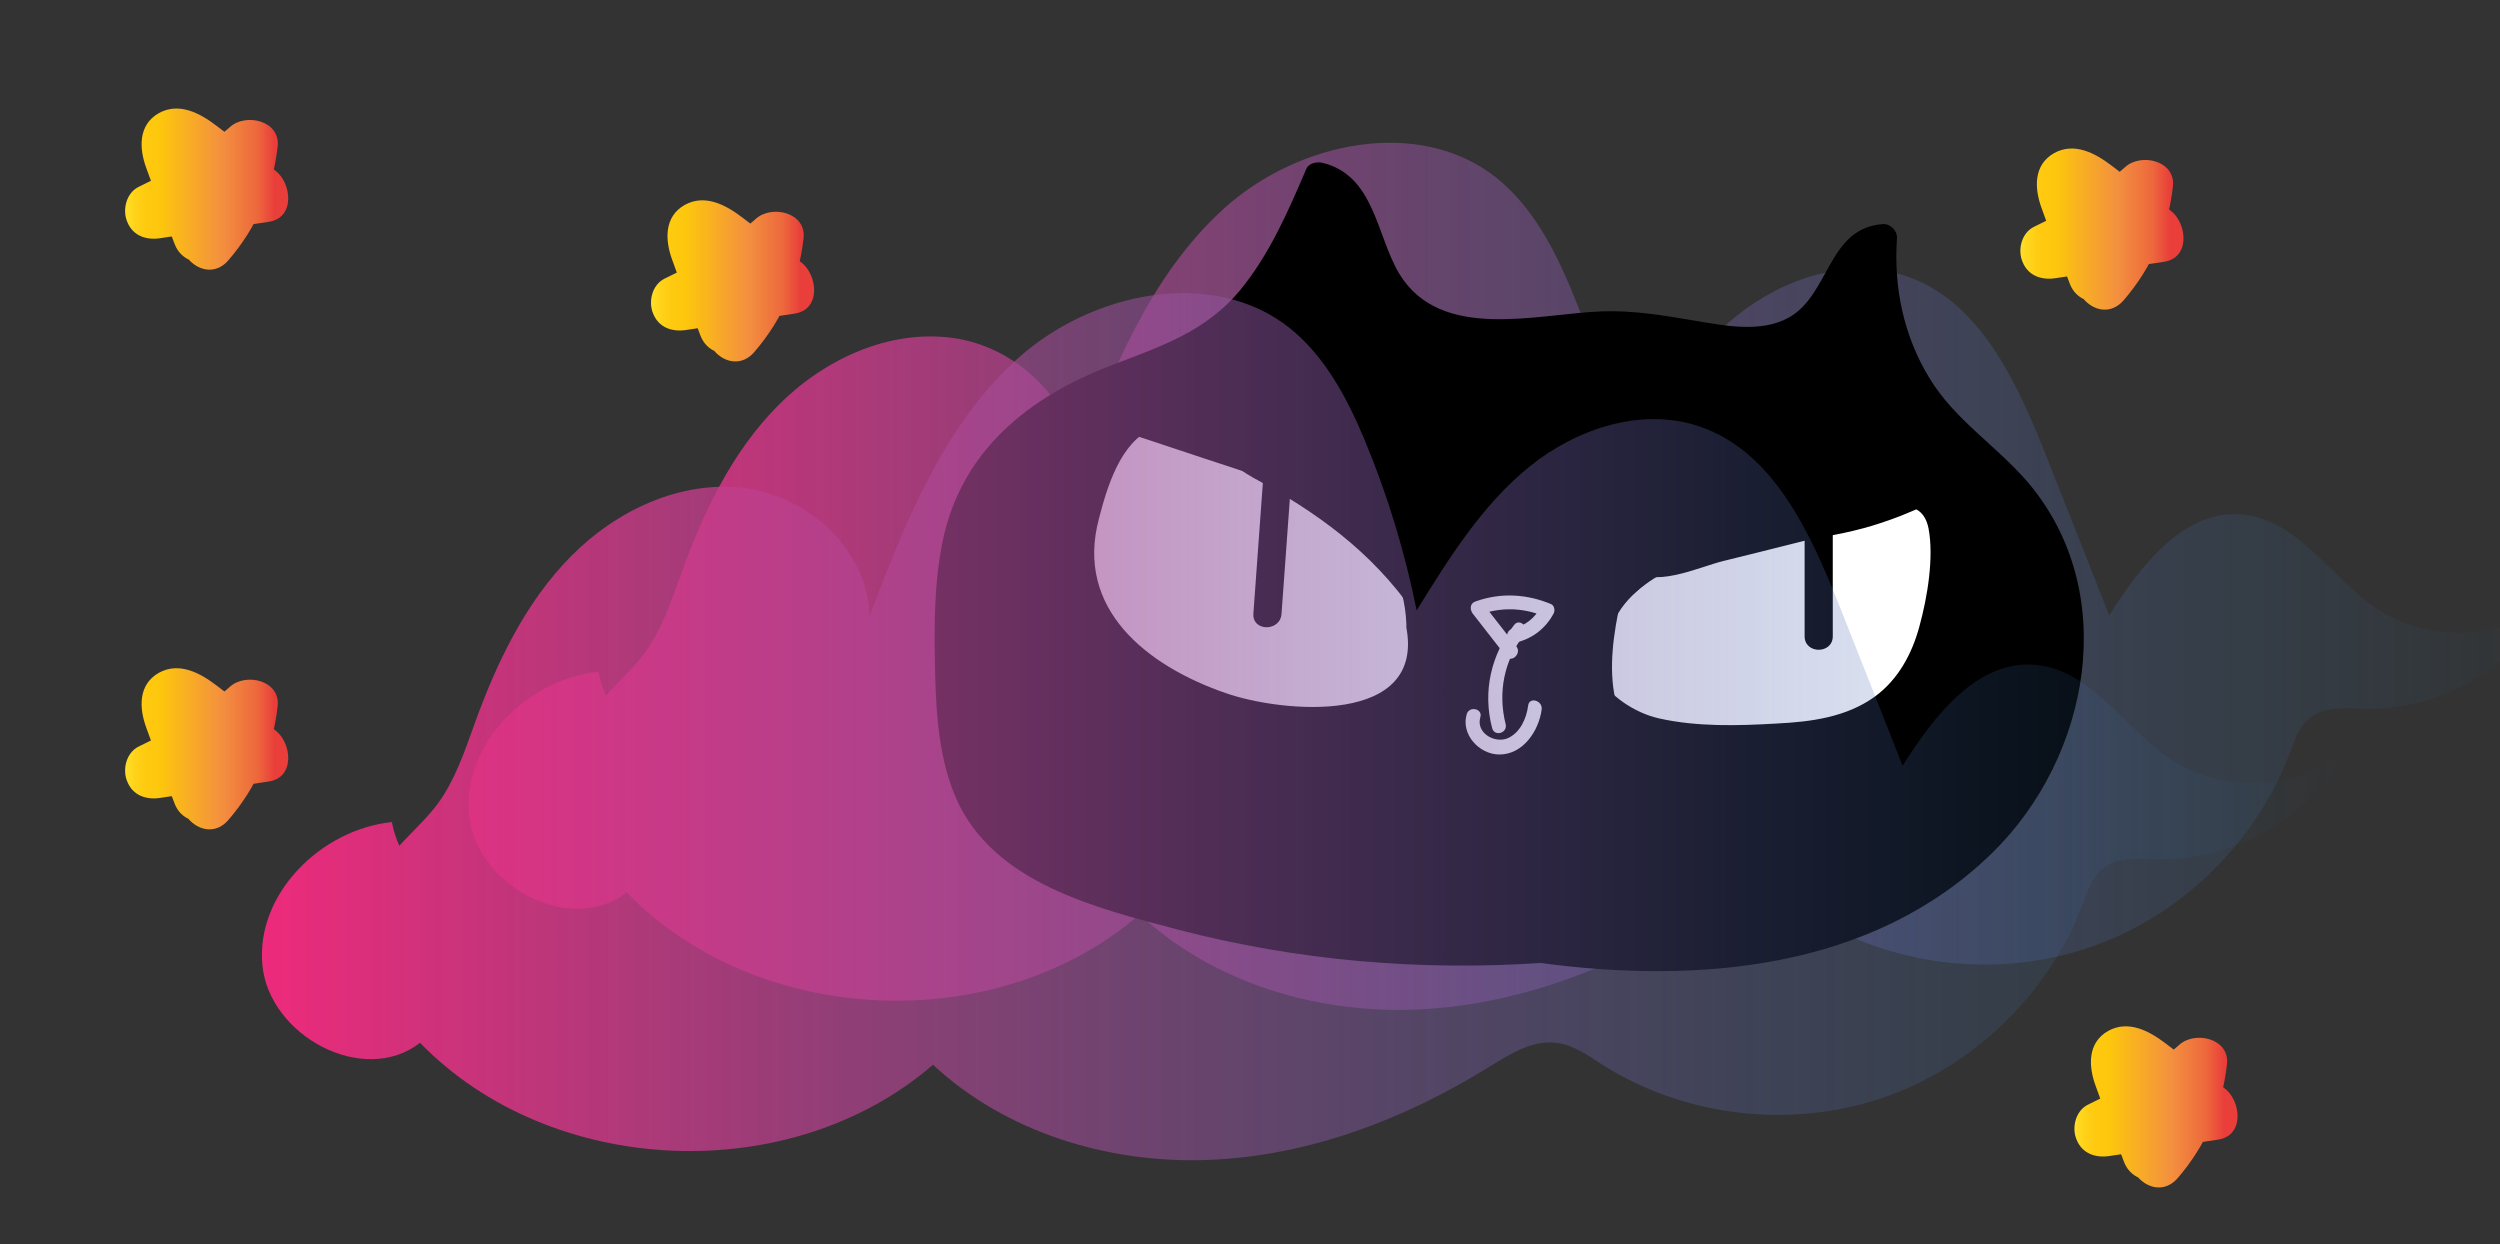 <?xml version="1.0" encoding="utf-8"?>
<!-- Generator: Adobe Illustrator 22.1.0, SVG Export Plug-In . SVG Version: 6.00 Build 0)  -->
<svg version="1.1" id="Слой_1" xmlns="http://www.w3.org/2000/svg" xmlns:xlink="http://www.w3.org/1999/xlink" x="0px" y="0px"
	 viewBox="0 0 444 221" style="enable-background:new 0 0 444 221;" xml:space="preserve">
<rect x="0" y="0" width="444" height="221" fill="#333333" stroke="none"/>
<style type="text/css">
	.st0{fill:url(#SVGID_1_);}
	.st1{fill:#FFFFFF;}
	.st2{fill:url(#SVGID_2_);}
	.st3{fill:url(#SVGID_3_);}
	.st4{fill:url(#SVGID_4_);}
	.st5{fill:url(#SVGID_5_);}
	.st6{fill:url(#SVGID_6_);}
	.st7{fill:url(#SVGID_7_);}
</style>
<g>
	<linearGradient id="SVGID_1_" gradientUnits="userSpaceOnUse" x1="83.048" y1="102.265" x2="453.22" y2="102.265">
		<stop  offset="0" style="stop-color:#EE2A7B"/>
		<stop  offset="1" style="stop-color:#2484C6;stop-opacity:0"/>
	</linearGradient>
	<path class="st0" d="M123.3,139.2c-6,0.5-11.9,1-17.9,1.6c-3.9-3.1-3.3-9.3-0.7-13.5c2.6-4.2,6.7-7.2,9.7-11.2
		c3.1-4.2,4.8-9.3,6.6-14.3c3.9-10.8,9-21.5,17.1-29.7s19.6-13.6,31-12.1c11.4,1.5,21.9,11.3,22,22.8c6.3-16.6,13.1-33.8,26.2-45.7
		s34.7-16.5,48.5-5.5c6.2,5,10.1,12.3,13.2,19.7c4.1,9.8,7.2,20,9.3,30.4c5.7-9.2,11.6-18.7,20-25.5s20.1-10.7,30.4-7.1
		c13,4.5,19.5,18.8,24.6,31.6c3.8,9.5,7.5,19,11.3,28.6c5.6-8.9,13.4-19,23.8-17.9c9.8,1,15.6,11.2,23.7,16.7
		c9.3,6.2,22.6,5.6,31.3-1.5c-6.5,11.9-20,19.6-33.6,19.3c-3.2-0.1-6.8-0.5-9.4,1.5c-2,1.5-2.9,4.1-3.8,6.5
		c-6.1,16-19.6,29.1-35.9,34.5c-16.3,5.4-34.9,3.2-49.4-6c-2.6-1.7-5.3-3.6-8.3-3.9c-4.2-0.5-8.1,2-11.7,4.2
		c-15.1,9.4-32.2,15.9-49.9,16.6s-36-4.8-49-16.9c-25.3,21.9-67.8,20.1-91.1-3.9c-10,7.8-26.8-1.2-28-13.8
		c-1.2-12.6,10.4-24.1,23-25.4c1.4,7.6,7.8,14.1,15.3,15.6"/>
</g>
<g>
	<path d="M274,168.4c-26.8,1.9-53.9-1.7-79.3-10.4c-6.8-2.4-13.8-5.3-18.5-10.7c-6.9-8-7.5-19.6-7.6-30.2c-0.1-11.3,0-23.3,6-32.9
		c5.3-8.4,14.4-13.6,23.6-17.1c5.2-1.9,10.6-3.5,15.3-6.4c10.4-6.4,15.8-18.3,20.7-29.5c8,1.3,8.3,12.7,12.8,19.5
		c4.2,6.4,12.7,8.5,20.3,8.4c7.6-0.1,15.3-2,22.9-1.3c11.2,0.9,24.8,6.4,32.1-2.1c4.1-4.8,5.7-13.5,12-13.4
		c-1.1,11.9,3.1,24.2,11.3,33c3.8,4.1,8.5,7.4,12.2,11.6c11.3,12.7,12.6,32.5,5.2,47.8s-22.2,26.2-38.4,31.3
		c-16.2,5.1-33.6,5.1-50.5,2.7"/>
	<g>
		<path d="M274,165.9c-17.9,1.2-35.8,0.1-53.4-3.4c-8.6-1.7-17-4-25.3-6.9c-7.6-2.6-15.3-6-19.6-13.2c-3.9-6.6-4.4-14.7-4.6-22.2
			c-0.2-7.8-0.4-15.8,1.3-23.4c3.9-18,18.9-24,34.3-30c15.9-6.1,23.2-19.3,29.6-34.2c-0.9,0.4-1.9,0.8-2.8,1.1
			c5.3,1.2,6.5,7.4,8.2,11.7c1.7,4.3,3.7,8.3,7.4,11.1c9.7,7.4,22.3,4.6,33.5,3.8c10.9-0.7,22.2,4.4,33,2c4-0.9,7.2-3.1,9.6-6.3
			c2.4-3.3,4.4-11,9.1-11.3c-0.8-0.8-1.7-1.7-2.5-2.5c-1.2,16.5,6.2,29.8,18.2,40.5c6.3,5.6,11.2,11.6,13.5,19.8
			c2.2,7.8,2.1,16.1-0.1,23.9c-4.4,15.6-17.3,27.5-31.7,34.1c-17.7,8.1-38,8.3-57,5.7c-3.1-0.4-4.5,4.4-1.3,4.8
			c28.1,3.8,59.2,1.3,80.5-19.6c17.3-17,22.8-46.3,6.2-65.8c-5.6-6.5-12.9-11-17.4-18.4c-4.6-7.5-6.4-16.1-5.8-24.9
			c0.1-1.3-1.2-2.6-2.5-2.5c-9.8,0.7-9.4,12.5-16.7,16.6c-5,2.8-11.7,1.4-17,0.5c-5.4-0.9-10.7-1.8-16.2-1.6
			c-11.4,0.4-28.6,5.5-36-6.7c-4.1-6.9-4.4-17.5-13.7-19.7c-1-0.2-2.4,0.1-2.8,1.1c-3.2,7.5-6.6,15.3-11.8,21.6
			c-6.1,7.3-14,9.9-22.6,13.2c-14.8,5.6-26.9,15.2-30.2,31.4c-1.6,7.9-1.5,16-1.3,24c0.2,7.4,0.8,15,3.8,21.8
			c6.7,14.9,24.9,19.3,39.3,23.1c21.1,5.5,43,7.4,64.7,5.9C277.2,170.7,277.2,165.7,274,165.9L274,165.9z"/>
	</g>
</g>
<g>
	<path class="st1" d="M246.9,116c2-8.6-2.4-17.7-8.9-23.6s-14.9-9.4-23-12.7c-3-1.2-6.5-2.5-9.5-1.1c-2.9,1.3-4.3,4.5-5.5,7.5
		c-1.9,4.9-3.9,10.1-3.1,15.3c1.2,8.3,8.9,14,16.6,17.4c6.5,2.9,13.6,4.9,20.7,4.7c3.4-0.1,7-0.7,9.7-2.7c2.8-2,4.5-5.7,3.4-8.9"/>
	<g>
		<path class="st1" d="M249.3,116.6c3.1-16-9.2-28-22.4-34.5c-5.9-2.9-15.3-8.7-22.1-6c-5.8,2.3-8.2,10.5-9.6,15.9
			c-4.4,16.2,8.6,26.3,22.5,31.1c10,3.5,35.7,5.9,32-12c-0.6-3.1-5.5-1.8-4.8,1.3c1.7,8-9.1,8.8-14.3,8.4
			c-5.9-0.4-11.9-2.3-17.3-4.9c-4.4-2.2-9-5-11.7-9.3c-3.4-5.3-2.5-11.1-0.5-16.7c0.8-2.2,1.6-4.5,2.8-6.5c2.3-3.8,6.2-3,9.7-1.7
			c5,1.9,9.9,4,14.5,6.6c9.6,5.4,18.7,15,16.4,27C243.9,118.5,248.7,119.8,249.3,116.6L249.3,116.6z"/>
	</g>
</g>
<g>
	<path class="st1" d="M287.7,117c-2-6.4,2-13.5,7.7-17.1c5.7-3.6,12.6-4.5,19.3-4.8c6.7-0.3,13.6-0.3,20-2.4
		c1.7-0.5,3.8-1.1,4.9,0.3c0.5,0.7,0.5,1.6,0.5,2.5c-0.1,9.5-0.9,20.3-8.4,26.1c-4.5,3.5-10.5,4.2-16.2,4.5c-4.5,0.2-8.9,0.2-13.4,0
		c-5-0.3-10.3-0.9-14.1-4.1c-3.8-3.2-5.1-9.8-1.3-13.1"/>
	<g>
		<path class="st1" d="M290.1,116.4c-3.5-14.6,15.2-18.3,25.5-18.8c5.4-0.3,10.9-0.3,16.2-1.5c2.8-0.6,5.1-2.5,5.7,0.8
			c0.4,2.2-0.2,5.1-0.4,7.3c-0.6,5.1-1.9,10.5-5.6,14.2c-4.2,4.1-10.4,4.8-16,5.1c-6.1,0.3-12.7,0.6-18.8-0.6
			c-5-0.9-13.9-6.5-8.3-12.4c2.2-2.3-1.3-5.9-3.5-3.5c-7.9,8.3,0.8,18.6,9.8,20.6c6.7,1.5,14,1.3,20.8,0.9
			c6.1-0.3,12.4-1.1,17.5-4.8c4.1-3,6.6-7.6,7.9-12.5c1.4-5.1,2.6-12.2,1.6-17.4c-1.1-5.4-6.3-4-10.2-3c-7.9,2.1-16.2,1.3-24.3,2.4
			c-12.3,1.6-26.1,10.2-22.7,24.5C286.1,120.8,290.9,119.5,290.1,116.4L290.1,116.4z"/>
	</g>
</g>
<g>
	<g>
		<path d="M224.7,80c-0.7,9.7-1.4,19.3-2.1,29c-0.2,3.2,4.8,3.2,5,0c0.7-9.7,1.4-19.3,2.1-29C229.9,76.8,224.9,76.8,224.7,80
			L224.7,80z"/>
	</g>
</g>
<g>
	<g>
		<path d="M320.5,86c0,9,0,18,0,27c0,3.2,5,3.2,5,0c0-9,0-18,0-27C325.5,82.8,320.5,82.8,320.5,86L320.5,86z"/>
	</g>
</g>
<g>
	<g>
		<path d="M282.2,129c-4.1-11.2,3.8-21.1,12.6-27.3c8.5-5.9,17.9-10.8,26.9-16c2.8-1.6,0.3-5.9-2.5-4.3c-16.4,9.6-51,23.8-41.8,48.9
			C278.4,133.3,283.3,132,282.2,129L282.2,129z"/>
	</g>
</g>
<g>
	<g>
		<path d="M201.3,77.3c1.9-4.2,10.7-5.5,14.7-3.4c3.3,1.8,1.5,4.6,2.7,7.3c0.8,1.8,2.2,2.7,3.8,3.6c11.4,6.2,21,13.1,28.5,23.8
			c1.8,2.6,6.2,0.1,4.3-2.5c-4.5-6.5-9.9-12.2-16.2-17.1c-3-2.3-6.1-4.3-9.3-6.1c-1.5-0.8-4.2-1.5-5.4-2.7c-1.8-1.8-0.8-2.9-1.1-4.9
			c-1.4-10.8-22.9-8.8-26.5-0.6C195.7,77.7,200.1,80.3,201.3,77.3L201.3,77.3z"/>
	</g>
</g>
<g>
	<g>
		<path d="M289.3,100.8c4.1,4,12.3-0.1,16.9-1.2c8.6-2.1,17.1-4.3,25.7-6.4c2.7-0.7,2.2-5.2-0.7-4.9c-9,1-18,2-26.9,3
			c-3.2,0.4-3.3,4.8,0,5c10.9,0.7,24.5-0.1,28.3-12.5c1-3.1-3.9-4.4-4.8-1.3c-3.1,10-15.2,9.4-23.5,8.8c0,1.7,0,3.3,0,5
			c9-1,18-2,26.9-3c-0.2-1.6-0.4-3.3-0.7-4.9c-6.4,1.6-12.7,3.2-19.1,4.8c-2.9,0.7-5.7,1.4-8.6,2.1c-1.4,0.4-9,3.1-10.1,2
			C290.5,95,287,98.5,289.3,100.8L289.3,100.8z"/>
	</g>
</g>
<g>
	<g>
		<path d="M198.7,76.4c6.8,2.2,13.5,4.5,20.3,6.7c4.3,1.4,10.5,4.2,13.9-0.5c7-9.9-17-10.6-21.3-11.3c-3.1-0.5-4.5,4.3-1.3,4.8
			c3.6,0.6,7.2,1.1,10.8,1.7c1.3,0.2,4.3,0.1,5.4,0.9c1.9,0.1,1.7,0.5-0.7,1.3c-0.9-0.3-1.8-0.5-2.7-0.8c-7.7-2.5-15.4-5.1-23.1-7.7
			C196.9,70.6,195.6,75.4,198.7,76.4L198.7,76.4z"/>
	</g>
</g>
<g>
	<g>
		<path d="M286.5,134.3c-2-8.7-3.3-17.4-4-26.3c-0.2-3.2-5.3-3.2-5,0c0.7,9.3,2.1,18.5,4.2,27.6
			C282.4,138.8,287.2,137.5,286.5,134.3L286.5,134.3z"/>
	</g>
</g>
<g>
	<g>
		<path d="M285.6,118c-1.6-12.8,11.8-17.9,21.7-21.1c11-3.5,22.1-6.1,33.5-8c3.2-0.5,1.8-5.3-1.3-4.8c-13.9,2.3-28.1,5.4-41.3,10.7
			c-9.6,3.9-19,11.7-17.6,23.2C281,121.1,286,121.2,285.6,118L285.6,118z"/>
	</g>
</g>
<g>
	<g>
		<path d="M294.2,134.4c-11.2-6.7-8-21.3-5.4-31.8c0.8-3.1-4-4.5-4.8-1.3c-3.3,12.9-5.7,29.4,7.7,37.4
			C294.4,140.4,296.9,136,294.2,134.4L294.2,134.4z"/>
	</g>
</g>
<g>
	<g>
		<path d="M275.6,118c6.3-11.4,16.1-20.3,28.2-25.2c2.9-1.2,1.7-6-1.3-4.8c-13.3,5.4-24.2,14.9-31.2,27.5
			C269.8,118.3,274.1,120.8,275.6,118L275.6,118z"/>
	</g>
</g>
<g>
	<g>
		<path d="M313.7,91.7c8.7-1.8,17.4-3,26.3-3.5c3.2-0.2,3.2-5.2,0-5c-9.3,0.5-18.5,1.7-27.6,3.6C309.2,87.5,310.6,92.3,313.7,91.7
			L313.7,91.7z"/>
	</g>
</g>
<g>
	<g>
		<path d="M319.1,95.9c4.5-0.4,8.9-1.2,13.3-2.5c2.3-0.7,4.6-1.5,6.9-2.5c0.8-0.3,1.5-0.7,2.3-1c1.3-1.1,2.7-1.2,4-0.3
			c-1.7,2.8,2.7,5.3,4.3,2.5c2.5-4.2-1.1-8.6-5.7-8.3c-3.6,0.3-7.1,2.7-10.5,3.8c-4.7,1.6-9.6,2.6-14.5,3.1
			C315.9,91.2,315.9,96.2,319.1,95.9L319.1,95.9z"/>
	</g>
</g>
<g>
	<g>
		<path class="st1" d="M260.5,126.8c-1.1,3.6,2.2,7.2,5.8,7.2c4.2,0,7-4.2,7.5-8c0.2-1.6-2.2-2.3-2.4-0.7c-0.3,2.3-1.4,4.8-3.6,5.8
			c-2.3,1-5.7-0.9-4.9-3.7C263.4,125.9,261,125.3,260.5,126.8L260.5,126.8z"/>
	</g>
</g>
<g>
	<g>
		<path class="st1" d="M269.3,114.8c-2-2.6-4-5.1-6-7.7c-0.2,0.7-0.4,1.4-0.6,2.1c3.8-1.4,7.7-1.3,11.4,0.2
			c-0.1-0.6-0.3-1.1-0.4-1.7c-1.1,2.1-2.8,3.4-5.1,4c-1.6,0.4-0.9,2.8,0.7,2.4c2.9-0.7,5.2-2.5,6.6-5.1c0.3-0.5,0.2-1.4-0.4-1.7
			c-4.3-1.8-8.9-2.1-13.4-0.5c-1,0.3-1.1,1.3-0.6,2.1c2,2.6,4,5.1,6,7.7C268.5,117.8,270.3,116,269.3,114.8L269.3,114.8z"/>
	</g>
</g>
<g>
	<g>
		<path class="st1" d="M268.9,111c-4.1,5.3-5.6,11.8-3.9,18.3c0.4,1.6,2.8,0.9,2.4-0.7c-1.4-5.6-0.3-11.3,3.3-15.9
			C271.7,111.5,269.9,109.7,268.9,111L268.9,111z"/>
	</g>
</g>
<g>
	<linearGradient id="SVGID_2_" gradientUnits="userSpaceOnUse" x1="46.351" y1="128.938" x2="416.523" y2="128.938">
		<stop  offset="0" style="stop-color:#EE2A7B"/>
		<stop  offset="1" style="stop-color:#2484C6;stop-opacity:0"/>
	</linearGradient>
	<path class="st2" d="M86.6,165.9c-6,0.5-11.9,1-17.9,1.6c-3.9-3.1-3.3-9.3-0.7-13.5c2.6-4.2,6.7-7.2,9.7-11.2
		c3.1-4.2,4.8-9.3,6.6-14.3c3.9-10.8,9-21.5,17.1-29.7s19.6-13.6,31-12.1c11.4,1.5,21.9,11.3,22,22.8c6.3-16.6,13.1-33.8,26.2-45.7
		c13.1-11.9,34.7-16.5,48.5-5.5c6.2,5,10.1,12.3,13.2,19.7c4.1,9.8,7.2,20,9.3,30.4c5.7-9.2,11.6-18.7,20-25.5
		c8.4-6.8,20.1-10.7,30.4-7.1c13,4.5,19.5,18.8,24.6,31.6c3.8,9.5,7.5,19,11.3,28.6c5.6-8.9,13.4-19,23.8-17.9
		c9.8,1,15.6,11.2,23.7,16.7c9.3,6.2,22.6,5.6,31.3-1.5c-6.5,11.9-20,19.6-33.6,19.3c-3.2-0.1-6.8-0.5-9.4,1.5
		c-2,1.5-2.9,4.1-3.8,6.5c-6.1,16-19.6,29.1-35.9,34.5c-16.3,5.4-34.9,3.2-49.4-6c-2.6-1.7-5.3-3.6-8.3-3.9c-4.2-0.5-8.1,2-11.7,4.2
		c-15.1,9.4-32.2,15.9-49.9,16.6c-17.7,0.7-36-4.8-49-16.9c-25.3,21.9-67.8,20.1-91.1-3.9c-10,7.8-26.8-1.2-28-13.8
		s10.4-24.1,23-25.4c1.4,7.6,7.8,14.1,15.3,15.6"/>
</g>
<g>
	<g>
		<linearGradient id="SVGID_3_" gradientUnits="userSpaceOnUse" x1="113.774" y1="49.794" x2="142.247" y2="49.794">
			<stop  offset="0" style="stop-color:#FFF33B"/>
			<stop  offset="5.948725e-02" style="stop-color:#FFE029"/>
			<stop  offset="0.13" style="stop-color:#FFD218"/>
			<stop  offset="0.203" style="stop-color:#FEC90F"/>
			<stop  offset="0.281" style="stop-color:#FDC70C"/>
			<stop  offset="0.668" style="stop-color:#F3903F"/>
			<stop  offset="0.888" style="stop-color:#ED683C"/>
			<stop  offset="1" style="stop-color:#E93E3A"/>
		</linearGradient>
		<path class="st3" d="M134,56.8c-1-2.7-2-5.3-3-8c-0.5-1.3-1-2.7-1.5-4c-0.3-0.7-0.5-1.3-0.8-2c-0.6-2.3-2.1-1.4-4.6,2.6
			c0.4,0.7,2.4,1.7,3,2.2c1.1,0.8,2.2,1.7,3.3,2.5c2.2,1.7,4.4,3.4,6.7,5.1c0.4-3,0.8-6.1,1.2-9.1c-6.4,1-12.8,1.9-19.2,2.9
			c1.3,3,2.6,6.1,3.9,9.1c6.7-3.2,12.7-7.3,18.2-12.2c-2.8-1.2-5.7-2.4-8.5-3.5c-0.6,4.9-2.7,9.4-5.9,13.1
			c-4.2,4.8,2.8,11.9,7.1,7.1c5.1-5.9,7.9-12.5,8.8-20.2c0.6-4.7-5.7-6.1-8.5-3.5c-4.9,4.4-10.3,7.8-16.2,10.6
			c-2.2,1.1-2.9,4.1-2,6.2c1,2.5,3.4,3.3,5.9,2.9c6.4-1,12.8-1.9,19.2-2.9c4.8-0.7,4.1-6.9,1.2-9.1c-3.5-2.7-7-5.3-10.5-8
			c-2.9-2.2-6.6-4.2-10.2-2.2c-3.7,2.1-3.5,6.3-2.2,9.8c1.6,4.5,3.3,8.9,5,13.4C126.6,65.4,136.3,62.8,134,56.8L134,56.8z"/>
	</g>
</g>
<g>
	<g>
		<linearGradient id="SVGID_4_" gradientUnits="userSpaceOnUse" x1="366.577" y1="196.549" x2="395.05" y2="196.549">
			<stop  offset="0" style="stop-color:#FFF33B"/>
			<stop  offset="5.948725e-02" style="stop-color:#FFE029"/>
			<stop  offset="0.13" style="stop-color:#FFD218"/>
			<stop  offset="0.203" style="stop-color:#FEC90F"/>
			<stop  offset="0.281" style="stop-color:#FDC70C"/>
			<stop  offset="0.668" style="stop-color:#F3903F"/>
			<stop  offset="0.888" style="stop-color:#ED683C"/>
			<stop  offset="1" style="stop-color:#E93E3A"/>
		</linearGradient>
		<path class="st4" d="M386.8,203.5c-1-2.7-2-5.3-3-8c-0.5-1.3-1-2.7-1.5-4c-0.3-0.7-0.5-1.3-0.8-2c-0.6-2.3-2.1-1.4-4.6,2.6
			c0.4,0.7,2.4,1.7,3,2.2c1.1,0.8,2.2,1.7,3.3,2.5c2.2,1.7,4.4,3.4,6.7,5.1c0.4-3,0.8-6.1,1.2-9.1c-6.4,1-12.8,1.9-19.2,2.9
			c1.3,3,2.6,6.1,3.9,9.1c6.7-3.2,12.7-7.3,18.2-12.2c-2.8-1.2-5.7-2.4-8.5-3.5c-0.6,4.9-2.7,9.4-5.9,13.1
			c-4.2,4.8,2.8,11.9,7.1,7.1c5.1-5.9,7.9-12.5,8.8-20.2c0.6-4.7-5.7-6.1-8.5-3.5c-4.9,4.4-10.3,7.8-16.2,10.6
			c-2.2,1.1-2.9,4.1-2,6.2c1,2.5,3.4,3.3,5.9,2.9c6.4-1,12.8-1.9,19.2-2.9c4.8-0.7,4.1-6.9,1.2-9.1c-3.5-2.7-7-5.3-10.5-8
			c-2.9-2.2-6.6-4.2-10.2-2.2c-3.7,2.1-3.5,6.3-2.2,9.8c1.6,4.5,3.3,8.9,5,13.4C379.4,212.2,389.1,209.6,386.8,203.5L386.8,203.5z"
			/>
	</g>
</g>
<g>
	<g>
		<linearGradient id="SVGID_5_" gradientUnits="userSpaceOnUse" x1="356.989" y1="40.563" x2="385.462" y2="40.563">
			<stop  offset="0" style="stop-color:#FFF33B"/>
			<stop  offset="5.948725e-02" style="stop-color:#FFE029"/>
			<stop  offset="0.13" style="stop-color:#FFD218"/>
			<stop  offset="0.203" style="stop-color:#FEC90F"/>
			<stop  offset="0.281" style="stop-color:#FDC70C"/>
			<stop  offset="0.668" style="stop-color:#F3903F"/>
			<stop  offset="0.888" style="stop-color:#ED683C"/>
			<stop  offset="1" style="stop-color:#E93E3A"/>
		</linearGradient>
		<path class="st5" d="M377.2,47.6c-1-2.7-2-5.3-3-8c-0.5-1.3-1-2.7-1.5-4c-0.3-0.7-0.5-1.3-0.8-2c-0.6-2.3-2.1-1.4-4.6,2.6
			c0.4,0.7,2.4,1.7,3,2.2c1.1,0.8,2.2,1.7,3.3,2.5c2.2,1.7,4.4,3.4,6.7,5.1c0.4-3,0.8-6.1,1.2-9.1c-6.4,1-12.8,1.9-19.2,2.9
			c1.3,3,2.6,6.1,3.9,9.1c6.7-3.2,12.7-7.3,18.2-12.2c-2.8-1.2-5.7-2.4-8.5-3.5c-0.6,4.9-2.7,9.4-5.9,13.1
			c-4.2,4.8,2.8,11.9,7.1,7.1c5.1-5.9,7.9-12.5,8.8-20.2c0.6-4.7-5.7-6.1-8.5-3.5c-4.9,4.4-10.3,7.8-16.2,10.6
			c-2.2,1.1-2.9,4.1-2,6.2c1,2.5,3.4,3.3,5.9,2.9c6.4-1,12.8-1.9,19.2-2.9c4.8-0.7,4.1-6.9,1.2-9.1c-3.5-2.7-7-5.3-10.5-8
			c-2.9-2.2-6.6-4.2-10.2-2.2c-3.7,2.1-3.5,6.3-2.2,9.8c1.6,4.5,3.3,8.9,5,13.4C369.8,56.2,379.5,53.6,377.2,47.6L377.2,47.6z"/>
	</g>
</g>
<g>
	<g>
		<linearGradient id="SVGID_6_" gradientUnits="userSpaceOnUse" x1="20.362" y1="132.861" x2="48.835" y2="132.861">
			<stop  offset="0" style="stop-color:#FFF33B"/>
			<stop  offset="5.948725e-02" style="stop-color:#FFE029"/>
			<stop  offset="0.13" style="stop-color:#FFD218"/>
			<stop  offset="0.203" style="stop-color:#FEC90F"/>
			<stop  offset="0.281" style="stop-color:#FDC70C"/>
			<stop  offset="0.668" style="stop-color:#F3903F"/>
			<stop  offset="0.888" style="stop-color:#ED683C"/>
			<stop  offset="1" style="stop-color:#E93E3A"/>
		</linearGradient>
		<path class="st6" d="M40.6,139.9c-1-2.7-2-5.3-3-8c-0.5-1.3-1-2.7-1.5-4c-0.3-0.7-0.5-1.3-0.8-2c-0.6-2.3-2.1-1.4-4.6,2.6
			c0.4,0.7,2.4,1.7,3,2.2c1.1,0.8,2.2,1.7,3.3,2.5c2.2,1.7,4.4,3.4,6.7,5.1c0.4-3,0.8-6.1,1.2-9.1c-6.4,1-12.8,1.9-19.2,2.9
			c1.3,3,2.6,6.1,3.9,9.1c6.7-3.2,12.7-7.3,18.2-12.2c-2.8-1.2-5.7-2.4-8.5-3.5c-0.6,4.9-2.7,9.4-5.9,13.1
			c-4.2,4.8,2.8,11.9,7.1,7.1c5.1-5.9,7.9-12.5,8.8-20.2c0.6-4.7-5.7-6.1-8.5-3.5c-4.9,4.4-10.3,7.8-16.2,10.6
			c-2.2,1.1-2.9,4.1-2,6.2c1,2.5,3.4,3.3,5.9,2.9c6.4-1,12.8-1.9,19.2-2.9c4.8-0.7,4.1-6.9,1.2-9.1c-3.5-2.7-7-5.3-10.5-8
			c-2.9-2.2-6.6-4.2-10.2-2.2c-3.7,2.1-3.5,6.3-2.2,9.8c1.6,4.5,3.3,8.9,5,13.4C33.2,148.5,42.9,145.9,40.6,139.9L40.6,139.9z"/>
	</g>
</g>
<g>
	<g>
		<linearGradient id="SVGID_7_" gradientUnits="userSpaceOnUse" x1="20.362" y1="33.559" x2="48.835" y2="33.559">
			<stop  offset="0" style="stop-color:#FFF33B"/>
			<stop  offset="5.948725e-02" style="stop-color:#FFE029"/>
			<stop  offset="0.13" style="stop-color:#FFD218"/>
			<stop  offset="0.203" style="stop-color:#FEC90F"/>
			<stop  offset="0.281" style="stop-color:#FDC70C"/>
			<stop  offset="0.668" style="stop-color:#F3903F"/>
			<stop  offset="0.888" style="stop-color:#ED683C"/>
			<stop  offset="1" style="stop-color:#E93E3A"/>
		</linearGradient>
		<path class="st7" d="M40.6,40.5c-1-2.7-2-5.3-3-8c-0.5-1.3-1-2.7-1.5-4c-0.3-0.7-0.5-1.3-0.8-2c-0.6-2.3-2.1-1.4-4.6,2.6
			c0.4,0.7,2.4,1.7,3,2.2c1.1,0.8,2.2,1.7,3.3,2.5c2.2,1.7,4.4,3.4,6.7,5.1c0.4-3,0.8-6.1,1.2-9.1c-6.4,1-12.8,1.9-19.2,2.9
			c1.3,3,2.6,6.1,3.9,9.1c6.7-3.2,12.7-7.3,18.2-12.2c-2.8-1.2-5.7-2.4-8.5-3.5c-0.6,4.9-2.7,9.4-5.9,13.1
			c-4.2,4.8,2.8,11.9,7.1,7.1c5.1-5.9,7.9-12.5,8.8-20.2c0.6-4.7-5.7-6.1-8.5-3.5c-4.9,4.4-10.3,7.8-16.2,10.6
			c-2.2,1.1-2.9,4.1-2,6.2c1,2.5,3.4,3.3,5.9,2.9c6.4-1,12.8-1.9,19.2-2.9c4.8-0.7,4.1-6.9,1.2-9.1c-3.5-2.7-7-5.3-10.5-8
			c-2.9-2.2-6.6-4.2-10.2-2.2c-3.7,2.1-3.5,6.3-2.2,9.8c1.6,4.5,3.3,8.9,5,13.4C33.2,49.2,42.9,46.6,40.6,40.5L40.6,40.5z"/>
	</g>
</g>
</svg>
